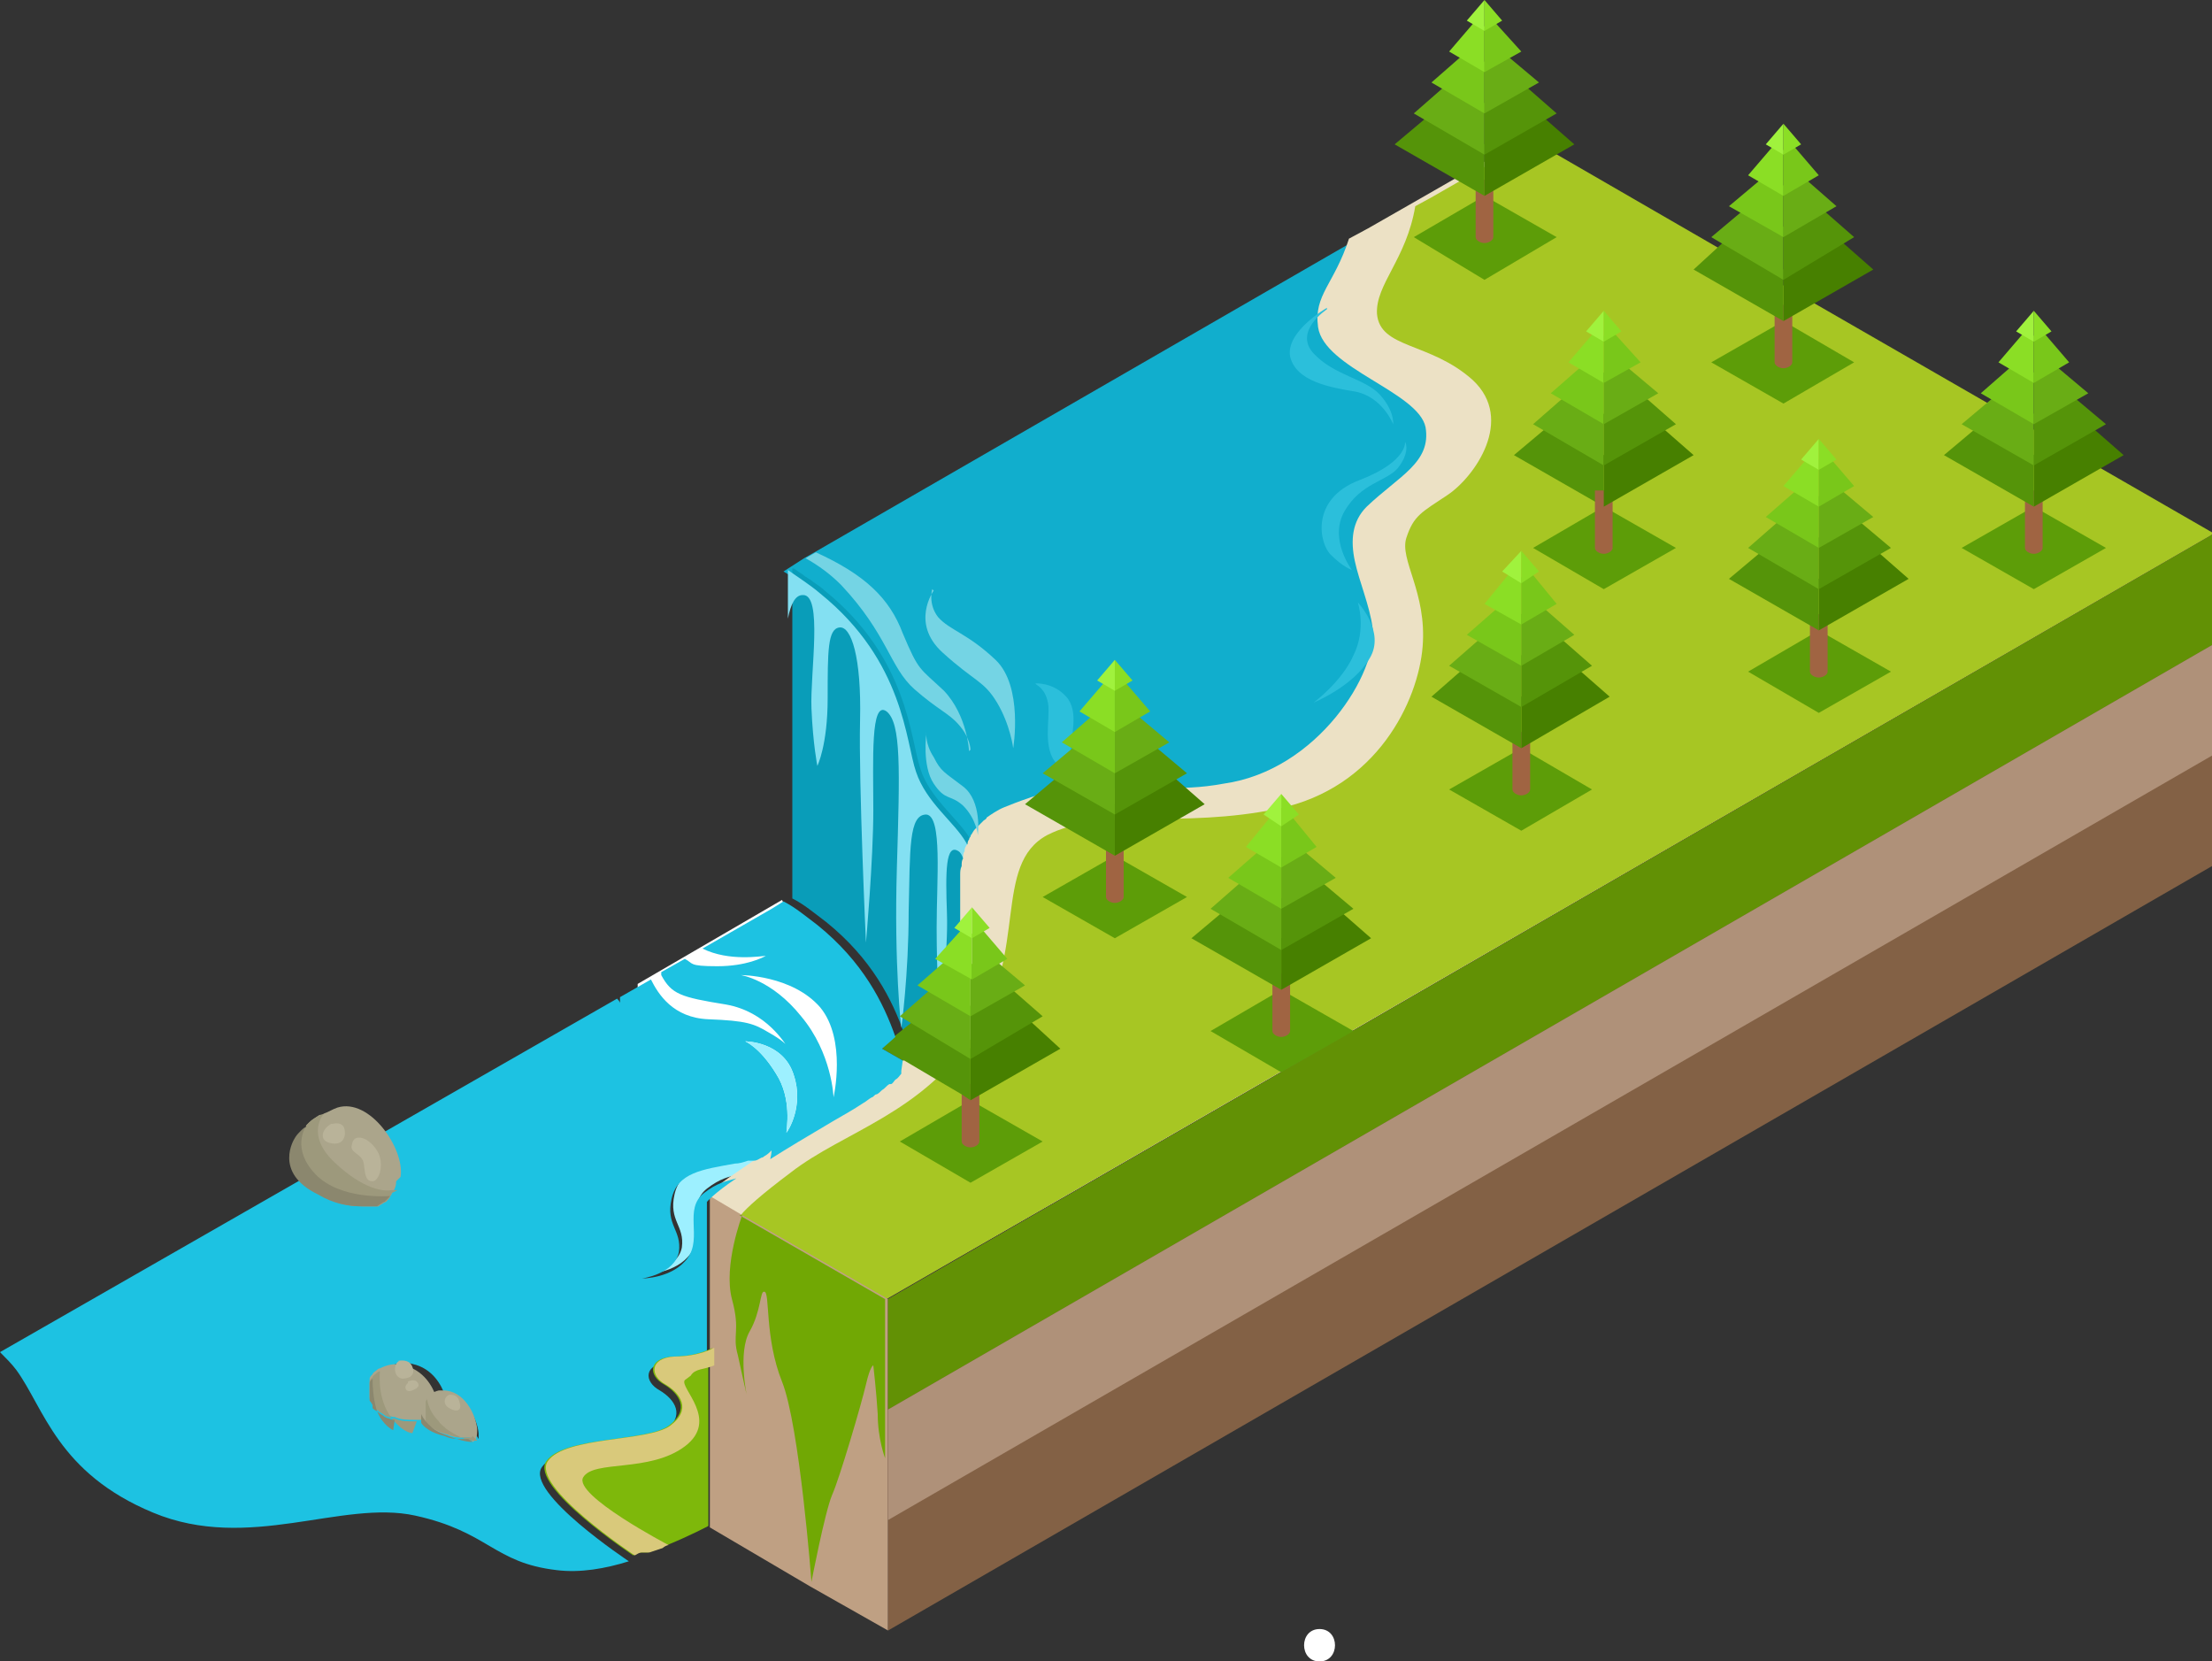 <svg xmlns="http://www.w3.org/2000/svg" viewBox="0 0 150.2 112.8">
  <rect x="0" y="0" width="150.2" height="112.8" fill="#333333" stroke="none"/>
  <g>
    <polygon points="62.3 79.5 43.3 74.8 43.3 66.8 53.1 61.1 62.3 79.5" style="fill:#fff; " />
    <path
      d="m52.4,78.1c-.1.3-.4.7-1,1.1-.5.3-.8.4-1.2.5-.7.2-1.3.3-2.2,1-1.4,1.1-.1,3-1.1,4.4-1,1.4-3.1,1.4-3.1,1.4,0,0,2.2-.3,2.5-1.8.2-1.5-.9-1.8-.5-3.6.4-1.8,2.1-2,4.3-2.4,2.2-.3,2.6-1.3,2.6-1.3,0,0,0,.3-.1.7Z"
      style="fill:#9df0ff; fill-rule:evenodd; " />
    <path
      d="m87.6,58.9c-4.8,1.5-21.4-1.3-21.8,3,0,0,0-3.4-.7-4.8s-2.7-2.7-3.4-4.8c-.7-2.1-.8-7.5-6.5-12.1-.7-.5-1.3-1-2-1.4h0c0,0,1.4-.9,1.4-.9h0l.7-.4,36.4-21h.1c0,0,1-.6,1-.6-1,3.2,9.6,2.1,9.9,4.3.4,2.7,16,13.7,16.4,16.1"
      style="fill:#11aecd; fill-rule:evenodd; " />
    <path
      d="m66,61.3v.6h0c0,.2,0,.4,0,.6,0,.1,0,.2,0,.3h0c0,0,0,.2,0,.2h0c0,.1,0,.1,0,.2,0,0,0,0,0,.1h0c0,.1,0,.1,0,.1h0s0,0,0,0c0,0,0,0,0,0,0,0,0,0,0,0h0c0,0,0,.1,0,.2,0,0,0,.1,0,.2,0,0,0,.1,0,.2h0c0,0,0,.1,0,.2,0,.2,0,.4-.1.5,0,.1,0,.3-.1.4,0,.2-.1.4-.2.6,0,.1,0,.3-.1.4,0,.1,0,.2-.1.4,0,.2-.2.4-.2.6,0,.1,0,.2-.1.3,0,0,0,0,0,0,0,.2-.2.3-.3.5h0c0,.1-.1.2-.2.3,0,0,0,0,0,.1,0,0-.1.2-.2.3,0,0,0,.1,0,.2,0,0-.1.2-.2.3,0,.1-.2.3-.3.4-.1.2-.2.3-.4.5h0c-.2.3-.4.5-.6.8-.2.2-.3.4-.5.6-.2.2-.3.3-.5.5,0,0,0,0,0,0,0,0,0,0,0-.1-.1-.5-.3-1.1-.5-1.6-.8-2.3-2.2-5.1-5.3-7.6-.8-.6-1.5-1.2-2.3-1.6v-22.4c.1,0,.1,0,.1,0,.2.1.4.3.6.4.2.2.5.3.7.5.3.2.6.4.8.6,5.7,4.6,5.8,10.1,6.5,12.1.3,1,1,1.9,1.7,2.7.7.8,1.3,1.4,1.7,2.1,0,.1.2.3.2.5,0,0,0,0,0,0,0,0,0,0,0,0,0,0,0,0,0,0,0,0,0,.2,0,.3,0,.3.1.6.2,1,0,0,0,.2,0,.2,0,0,0,0,0,0,0,0,0,.2,0,.3,0,0,0,.2,0,.2,0,.1,0,.2,0,.3,0,0,0,.1,0,.2,0,.3,0,.6,0,.8,0,0,0,0,0,0Z"
      style="fill:#099db9; fill-rule:evenodd; " />
    <path
      d="m66,61.9c0,.2,0,.3,0,.5,0,.6-.1,1.1-.2,1.7,0,0,.2-5.7-.7-6.3-.9-.6-.9,1.4-.8,4.2.1,2.8-.5,6.7-.5,6.7,0,0-.2-2.4-.2-5.7s.4-7.6-.7-7.7c-1.2,0-1.1,2.3-1.2,6.6,0,4.3-.5,7.9-.5,7.9,0,0-.5-4.2-.3-10.9.2-6.7.3-9.8-.7-10.6-1.1-.8-.9,3.3-.9,6.7s-.5,9-.5,9c0,0-.5-10.8-.4-15.1.1-4.3-.6-6.4-1.4-6.3-.8.1-.8,1.6-.8,4.8,0,3.2-.7,4.6-.7,4.6,0,0-.3-1.5-.4-3.9-.1-2.4.8-7.8-.6-7.7-.5,0-.8.6-1,1.6v-3.3s0,0,0,0c.7.5,1.5,1,2.2,1.6,5.7,4.6,5.8,10.1,6.5,12.1.7,2.1,2.6,3.4,3.4,4.8s.7,4.7.7,4.8Z"
      style="fill:#83e0f2; fill-rule:evenodd; " />
    <path
      d="m150.2,36.3l-13,7.5-14.6,8.4-30.8,17.8-19.1,11-12.6,7.2-9.9-5.7-2.2-1.3s.5-.6,2-1.6c.6-.4,1.3-.9,2.2-1.5,1.1-.7,2.6-1.6,4.3-2.6.7-.4,1.4-.8,2-1.2.2-.1.4-.3.6-.4.1,0,.2-.2.3-.2.1,0,.3-.2.4-.3.2-.1.3-.2.5-.4,0,0,0,0,.1,0,.1,0,.2-.2.3-.3.2-.1.3-.3.4-.4h0c0,0,0,0,0-.1.2-.2.3-.3.5-.5.2-.2.4-.4.5-.6.2-.3.4-.5.6-.8h0c.1-.2.2-.3.4-.5,0-.1.2-.3.3-.4,0,0,.1-.2.2-.3,0,0,0-.1,0-.2,0,0,.1-.2.2-.3,0,0,0-.1,0-.1,0-.1.1-.2.2-.3,0-.2.2-.4.3-.5,0,0,0,0,0,0h0c0-.1.1-.2.1-.3,0-.2.2-.4.2-.6,0-.1,0-.2.1-.4,0-.1.1-.3.1-.4,0-.2.1-.4.2-.6,0-.1,0-.3.1-.4,0-.2,0-.4.1-.5,0,0,0,0,0-.1,0-.1,0-.3,0-.4,0,0,0-.1,0-.2h0s0,0,0-.1c0,0,0,0,0,0,0,0,0,0,0-.1,0,0,0-.1,0-.2h0c0-.1,0-.2,0-.3h0s0,0,0,0c0,0,0-.2,0-.2,0-.2,0-.3,0-.5h0c0-.1,0-.2,0-.3,0,0,0,0,0-.1s0-.1,0-.2c0,0,0-.1,0-.2,0-.3,0-.5,0-.7,0-.1,0-.2,0-.4,0-.1,0-.2,0-.4,0-.2,0-.4,0-.7,0-.2,0-.4.1-.6,0,0,0,0,0,0,0-.2,0-.4.1-.5,0,0,0,0,0-.1,0-.1,0-.3.1-.4,0,0,0,0,0-.1,0-.1.1-.3.2-.4,0,0,0-.2.1-.3,0,0,0-.1.1-.2,0,0,0-.1.1-.2,0,0,.1-.2.2-.3,0,0,.1-.1.2-.2,0,0,.1-.1.2-.2,0,0,.1-.1.2-.2,0,0,.2-.1.2-.2.3-.2.7-.5,1.2-.7.5-.2,1-.4,1.6-.6.5-.2,1.1-.3,1.5-.4.3,0,.6-.1.9-.2.7,0,1.4-.1,2-.1.7,0,1.4,0,2.1,0,.4,0,.7,0,1.1,0,.5,0,1,0,1.6,0,1.2,0,2.5,0,4.1-.3,6.4-.9,10.5-7.6,10.1-10.6-.2-1.5-.9-3.1-1.2-4.5-.3-1.4-.2-2.7.8-3.7,2.2-2.1,4.4-3,4-5.4-.5-2.4-6.9-4-7.3-6.8-.3-2.2,1.1-2.9,2.1-6l1.3-.7,2.8-1.6,6.8-3.9,9.4,5.4.4.2.8.5,2.4,1.4h0s3.7,2.1,3.7,2.1l.6.4h0l1.2.7,9.4,5.4,3.4,1.9,15,8.7Z"
      style="fill:#ece1c5; fill-rule:evenodd; " />
    <path
      d="m150.2,36.3l-90,51.9-9.9-5.7c.4-.5,1.4-1.4,3.4-2.9,3.6-2.8,9-4,12.5-9.5,3.6-5.5,1.2-11.4,4.9-13.4,3.7-1.9,9-.4,15.7-1.8s9.5-7.3,9.8-11c.3-3.7-1.6-5.9-1.1-7.4.5-1.5,1-1.7,2.8-2.9,1.8-1.2,4.6-5.1,1.7-7.8-2.9-2.6-6.3-2.1-6.5-4.5-.1-2,2-3.7,2.6-7.3l1.1-.6,6.8-3.9,17.3,10,29,16.7Z"
      style="fill:#a7c623; fill-rule:evenodd; " />
    <polygon points="60.3 88.2 60.3 110.7 55 107.7 48.2 103.7 48.2 81.2 50.4 82.5 60.3 88.2"
      style="fill:#bfa083; fill-rule:evenodd; " />
    <polygon points="150.2 36.3 60.3 88.2 60.3 110.7 150.2 58.8 150.2 36.3 150.2 36.3"
      style="fill:#836145; fill-rule:evenodd; " />
    <path
      d="m65.9,50.9s0-.8-.8-1.7c-.7-.8-1.4-1-3-2.4-1.7-1.5-1.8-3.7-5-7.1-.7-.7-1.5-1.3-2.4-1.8h0s0,0,0,0l.7-.4h0c3.3,1.5,5,3.1,5.9,5.5,1.1,2.6,1.1,2.3,2.8,3.9,1.6,1.7,1.7,4.1,1.7,4.1Z"
      style="fill:#74d4e4; fill-rule:evenodd; " />
    <path
      d="m63.4,40.1s-1.6,2.2.6,4.2c2.2,2,2.8,1.9,3.7,3.4.9,1.5,1.1,3.1,1.1,3.1,0,0,.7-4.2-1.2-6-1.9-1.8-3.1-2-3.9-2.9-.7-.9-.4-1.9-.4-1.9h0Z"
      style="fill:#74d4e4; fill-rule:evenodd; " />
    <path
      d="m70.4,46.5s.8.4.8,1.7-.4,3.2,1,4c1.4.8,2.6.3,2.6.3,0,0-2-.3-2.1-1.4,0-1.1.6-2.8-.3-3.8-.9-1-2.1-.9-2.1-.9h0Z"
      style="fill:#2bbfdb; fill-rule:evenodd; " />
    <path d="m92.2,40.9s.6,1.8-.3,3.6c-.8,1.8-2.7,3.2-2.7,3.2,0,0,2.7-1.1,3.8-3,1.1-1.8-.8-3.8-.8-3.8h0Z"
      style="fill:#2bbfdb; fill-rule:evenodd; " />
    <path
      d="m91.8,38.7s-1.6-2.1-.5-4c1.1-1.9,2.8-2,3.6-2.9.8-1,.6-1.7.5-1.8,0-.1.3,1.3-3.1,2.6-3.4,1.3-2.7,4.4-1.9,5.1.8.8,1.4,1,1.4,1h0Z"
      style="fill:#2bbfdb; fill-rule:evenodd; " />
    <path
      d="m90.1,21s-2.3,1.5-.9,3c1.4,1.5,3.5,1.7,4.5,2.8,1,1.1.9,2,.9,2,0,0-.7-1.8-2.5-2.2-1.8-.3-4.1-.7-4.5-2.4-.3-1.7,2.5-3.3,2.5-3.3h0Z"
      style="fill:#2bbfdb; fill-rule:evenodd; " />
    <path
      d="m62.9,49.8s-.3,2.2.5,3.4c.8,1.2,1.1.7,2,1.5.9.9,1,2,1,2,0,0,.3-2.3-1-3.3-1.3-1-1.5-1-2-2-.6-.9-.5-1.7-.5-1.7h0Z"
      style="fill:#74d4e4; fill-rule:evenodd; " />
    <path
      d="m50.4,82.5s-1.3,3.4-.7,5.7c.6,2.2,0,2.4.4,3.8.3,1.4.6,2.7.6,2.7,0,0-.6-2.9.2-4.3.8-1.4.7-2.8,1-2.7.4,0,0,3.1,1.2,6.1,1.2,3,2,13.6,2,13.6,0,0,.9-4.7,1.4-5.9.5-1.1,2-6.2,2.3-7.5.3-1.3.5-1.3.5-1.3,0,0,.2,1.7.3,3.3,0,1.7.5,3,.5,3v-10.8l-9.9-5.7h0Z"
      style="fill:#71a804; fill-rule:evenodd; " />
    <polygon points="150.2 36.3 60.3 88.2 60.3 95.7 150.2 43.8 150.2 36.3 150.2 36.3"
      style="fill:#629105; fill-rule:evenodd; " />
    <polygon points="150.2 43.8 60.3 95.7 60.3 103.2 150.2 51.3 150.2 43.8 150.2 43.8"
      style="fill:#af9179; fill-rule:evenodd; " />
    <polygon points="116.2 24.6 121.1 27.4 125.9 24.6 121.1 21.8 116.2 24.6 116.2 24.6"
      style="fill:#5d9d08; fill-rule:evenodd; " />
    <path d="m121.7,24.6c0,.2-.3.4-.6.4s-.6-.2-.6-.4v-3.9h1.2v3.9h0Z" style="fill:#a06442; fill-rule:evenodd; " />
    <polygon points="124.7 16.1 127.2 18.3 121.1 21.8 121.1 18.3 124.7 16.1 124.7 16.1"
      style="fill:#478000; fill-rule:evenodd; " />
    <polygon points="115 18.3 117.4 16.1 121.1 18.3 121.1 21.8 115 18.3 115 18.3"
      style="fill:#559409; fill-rule:evenodd; " />
    <polygon points="118.7 14 116.2 16.1 121.1 19 121.1 15.4 118.7 14 118.7 14"
      style="fill:#69ad15; fill-rule:evenodd; " />
    <polygon points="123.5 14 125.9 16.1 121.1 19 121.1 15.4 123.5 14 123.5 14"
      style="fill:#559409; fill-rule:evenodd; " />
    <polygon points="119.9 11.9 117.4 14 121.1 16.1 121.1 12.6 119.9 11.9 119.9 11.9"
      style="fill:#79c71a; fill-rule:evenodd; " />
    <polygon points="124.7 14 122.3 11.9 121.1 12.6 121.1 16.1 124.7 14 124.7 14"
      style="fill:#69ad15; fill-rule:evenodd; " />
    <polygon points="120.5 9.8 118.7 11.9 121.1 13.3 121.1 10.2 120.5 9.8 120.5 9.8"
      style="fill:#8bde25; fill-rule:evenodd; " />
    <polygon points="121.7 9.8 123.5 11.9 121.1 13.3 121.1 10.2 121.7 9.8 121.7 9.8"
      style="fill:#79c71a; fill-rule:evenodd; " />
    <polygon points="121.1 8.4 119.9 9.8 121.1 10.5 121.1 8.4 121.1 8.4" style="fill:#a0f23d; fill-rule:evenodd; " />
    <polygon points="121.1 8.4 122.3 9.8 121.1 10.5 121.1 8.4 121.1 8.4" style="fill:#8bde25; fill-rule:evenodd; " />
    <polygon points="133.2 37.2 138.1 40 143 37.2 138.1 34.4 133.2 37.2 133.2 37.2"
      style="fill:#5d9d08; fill-rule:evenodd; " />
    <path d="m138.7,37.2c0,.2-.3.4-.6.4s-.6-.2-.6-.4v-3.9h1.2v3.9h0Z" style="fill:#a06442; fill-rule:evenodd; " />
    <polygon points="141.8 28.8 144.2 30.9 138.1 34.4 138.1 30.9 141.8 28.8 141.8 28.8"
      style="fill:#478000; fill-rule:evenodd; " />
    <polygon points="132 30.9 134.5 28.8 138.1 30.9 138.1 34.4 132 30.9 132 30.9"
      style="fill:#559409; fill-rule:evenodd; " />
    <polygon points="135.7 26.7 133.2 28.8 138.1 31.6 138.1 28.1 135.7 26.7 135.7 26.7"
      style="fill:#69ad15; fill-rule:evenodd; " />
    <polygon points="140.5 26.7 143 28.8 138.1 31.6 138.1 28.1 140.5 26.7 140.5 26.7"
      style="fill:#559409; fill-rule:evenodd; " />
    <polygon points="136.9 24.6 134.5 26.7 138.1 28.8 138.1 25.3 136.9 24.6 136.9 24.6"
      style="fill:#79c71a; fill-rule:evenodd; " />
    <polygon points="141.8 26.7 139.3 24.6 138.1 25.3 138.1 28.8 141.8 26.7 141.8 26.7"
      style="fill:#69ad15; fill-rule:evenodd; " />
    <polygon points="137.5 22.5 135.7 24.6 138.1 26 138.1 22.8 137.5 22.5 137.5 22.5"
      style="fill:#8bde25; fill-rule:evenodd; " />
    <polygon points="138.7 22.5 140.5 24.6 138.1 26 138.1 22.8 138.7 22.5 138.7 22.5"
      style="fill:#79c71a; fill-rule:evenodd; " />
    <polygon points="138.1 21.1 136.9 22.5 138.1 23.2 138.1 21.1 138.1 21.1"
      style="fill:#a0f23d; fill-rule:evenodd; " />
    <polygon points="138.1 21.1 139.3 22.5 138.1 23.2 138.1 21.1 138.1 21.1"
      style="fill:#8bde25; fill-rule:evenodd; " />
    <polygon points="118.7 45.6 123.5 48.4 128.4 45.6 123.5 42.8 118.7 45.6 118.7 45.6"
      style="fill:#5d9d08; fill-rule:evenodd; " />
    <path d="m124.1,45.6c0,.2-.3.4-.6.4s-.6-.2-.6-.4v-3.9h1.2v3.9h0Z" style="fill:#a06442; fill-rule:evenodd; " />
    <polygon points="127.2 37.2 129.6 39.3 123.5 42.8 123.5 39.3 127.2 37.2 127.2 37.2"
      style="fill:#478000; fill-rule:evenodd; " />
    <polygon points="117.4 39.3 119.9 37.2 123.5 39.3 123.5 42.8 117.4 39.3 117.4 39.3"
      style="fill:#559409; fill-rule:evenodd; " />
    <polygon points="121.1 35.1 118.7 37.2 123.5 40 123.5 36.5 121.1 35.1 121.1 35.1"
      style="fill:#69ad15; fill-rule:evenodd; " />
    <polygon points="125.9 35.1 128.4 37.2 123.5 40 123.5 36.5 125.9 35.1 125.9 35.1"
      style="fill:#559409; fill-rule:evenodd; " />
    <polygon points="122.3 33 119.9 35.1 123.5 37.2 123.5 33.7 122.3 33 122.3 33"
      style="fill:#79c71a; fill-rule:evenodd; " />
    <polygon points="127.2 35.1 124.7 33 123.5 33.7 123.5 37.2 127.2 35.1 127.2 35.1"
      style="fill:#69ad15; fill-rule:evenodd; " />
    <polygon points="122.9 30.9 121.1 33 123.5 34.4 123.5 31.2 122.9 30.9 122.9 30.9"
      style="fill:#8bde25; fill-rule:evenodd; " />
    <polygon points="124.1 30.9 125.9 33 123.5 34.4 123.5 31.2 124.1 30.9 124.1 30.9"
      style="fill:#79c71a; fill-rule:evenodd; " />
    <polygon points="123.5 29.8 122.3 31.2 123.5 31.9 123.5 29.8 123.5 29.8"
      style="fill:#a0f23d; fill-rule:evenodd; " />
    <polygon points="123.5 29.8 124.7 31.2 123.5 31.9 123.5 29.8 123.5 29.8"
      style="fill:#8bde25; fill-rule:evenodd; " />
    <polygon points="102.8 30.9 105.3 28.8 108.9 30.9 108.9 34.4 102.8 30.9 102.8 30.9"
      style="fill:#559409; fill-rule:evenodd; " />
    <polygon points="106.5 26.7 104.1 28.8 108.9 31.6 108.9 28.1 106.5 26.7 106.5 26.7"
      style="fill:#69ad15; fill-rule:evenodd; " />
    <polygon points="107.7 24.6 105.3 26.7 108.9 28.8 108.9 25.3 107.7 24.6 107.7 24.6"
      style="fill:#79c71a; fill-rule:evenodd; " />
    <polygon points="108.3 22.5 106.5 24.6 108.9 26 108.9 22.8 108.3 22.5 108.3 22.5"
      style="fill:#8bde25; fill-rule:evenodd; " />
    <polygon points="104.1 37.2 108.9 40 113.8 37.2 108.9 34.4 104.1 37.2 104.1 37.2"
      style="fill:#5d9d08; fill-rule:evenodd; " />
    <path d="m109.5,37.2c0,.2-.3.4-.6.4s-.6-.2-.6-.4v-3.9h1.2v3.9h0Z" style="fill:#a06442; fill-rule:evenodd; " />
    <polygon points="112.6 28.8 115 30.9 108.9 34.4 108.9 30.9 112.6 28.8 112.6 28.8"
      style="fill:#478000; fill-rule:evenodd; " />
    <polygon points="111.4 26.7 113.8 28.8 108.9 31.6 108.9 28.1 111.4 26.7 111.4 26.7"
      style="fill:#559409; fill-rule:evenodd; " />
    <polygon points="112.6 26.7 110.1 24.6 108.9 25.3 108.9 28.8 112.6 26.7 112.6 26.7"
      style="fill:#69ad15; fill-rule:evenodd; " />
    <polygon points="109.5 22.5 111.4 24.6 108.9 26 108.9 22.8 109.5 22.5 109.5 22.5"
      style="fill:#79c71a; fill-rule:evenodd; " />
    <polygon points="108.9 21.1 107.7 22.5 108.9 23.2 108.9 21.1 108.9 21.1"
      style="fill:#a0f23d; fill-rule:evenodd; " />
    <polygon points="108.9 21.1 110.1 22.5 108.9 23.2 108.9 21.1 108.9 21.1"
      style="fill:#8bde25; fill-rule:evenodd; " />
    <polygon points="98.4 53.6 103.3 56.4 108.1 53.6 103.3 50.8 98.4 53.6 98.4 53.6"
      style="fill:#5d9d08; fill-rule:evenodd; " />
    <path d="m103.9,53.6c0,.2-.3.4-.6.4s-.6-.2-.6-.4v-3.9h1.2v3.9h0Z" style="fill:#a06442; fill-rule:evenodd; " />
    <polygon points="106.9 45.2 109.3 47.3 103.3 50.8 103.3 47.3 106.9 45.2 106.9 45.2"
      style="fill:#478000; fill-rule:evenodd; " />
    <polygon points="97.2 47.3 99.6 45.2 103.3 47.3 103.3 50.8 97.2 47.3 97.2 47.3"
      style="fill:#559409; fill-rule:evenodd; " />
    <polygon points="100.8 43.1 98.4 45.2 103.3 48 103.3 44.5 100.8 43.1 100.8 43.1"
      style="fill:#69ad15; fill-rule:evenodd; " />
    <polygon points="105.7 43.1 108.1 45.2 103.3 48 103.3 44.5 105.7 43.1 105.7 43.1"
      style="fill:#559409; fill-rule:evenodd; " />
    <polygon points="102 41 99.6 43.1 103.3 45.2 103.3 41.7 102 41 102 41" style="fill:#79c71a; fill-rule:evenodd; " />
    <polygon points="106.9 43.1 104.5 41 103.3 41.7 103.3 45.2 106.9 43.1 106.9 43.1"
      style="fill:#69ad15; fill-rule:evenodd; " />
    <polygon points="102.6 38.8 100.8 41 103.3 42.4 103.3 39.2 102.6 38.8 102.6 38.8"
      style="fill:#8bde25; fill-rule:evenodd; " />
    <polygon points="103.9 38.8 105.7 41 103.3 42.4 103.3 39.2 103.9 38.8 103.9 38.8"
      style="fill:#79c71a; fill-rule:evenodd; " />
    <polygon points="103.3 37.4 102 38.8 103.3 39.6 103.3 37.4 103.3 37.4" style="fill:#a0f23d; fill-rule:evenodd; " />
    <polygon points="103.3 37.4 104.5 38.8 103.3 39.6 103.3 37.4 103.3 37.4"
      style="fill:#8bde25; fill-rule:evenodd; " />
    <polygon points="82.2 70 87 72.8 91.9 70 87 67.2 82.2 70 82.2 70" style="fill:#5d9d08; fill-rule:evenodd; " />
    <path d="m87.6,70c0,.2-.3.4-.6.4s-.6-.2-.6-.4v-3.9h1.2v3.9h0Z" style="fill:#a06442; fill-rule:evenodd; " />
    <polygon points="90.7 61.6 93.1 63.7 87 67.2 87 63.7 90.7 61.6 90.7 61.6"
      style="fill:#478000; fill-rule:evenodd; " />
    <polygon points="80.9 63.7 83.4 61.6 87 63.7 87 67.2 80.9 63.7 80.9 63.7"
      style="fill:#559409; fill-rule:evenodd; " />
    <polygon points="84.6 59.6 82.2 61.7 87 64.5 87 61 84.6 59.6 84.6 59.6" style="fill:#69ad15; fill-rule:evenodd; " />
    <polygon points="89.4 59.6 91.9 61.7 87 64.5 87 61 89.4 59.6 89.4 59.6" style="fill:#559409; fill-rule:evenodd; " />
    <polygon points="85.8 57.5 83.4 59.6 87 61.7 87 58.2 85.8 57.5 85.8 57.5"
      style="fill:#79c71a; fill-rule:evenodd; " />
    <polygon points="90.7 59.6 88.2 57.5 87 58.2 87 61.7 90.7 59.6 90.7 59.6"
      style="fill:#69ad15; fill-rule:evenodd; " />
    <polygon points="86.4 55.3 84.6 57.5 87 58.9 87 55.7 86.4 55.3 86.4 55.3"
      style="fill:#8bde25; fill-rule:evenodd; " />
    <polygon points="87.6 55.3 89.4 57.5 87 58.9 87 55.7 87.6 55.3 87.6 55.3"
      style="fill:#79c71a; fill-rule:evenodd; " />
    <polygon points="87 53.9 85.8 55.3 87 56.1 87 53.9 87 53.9" style="fill:#a0f23d; fill-rule:evenodd; " />
    <polygon points="87 53.9 88.2 55.3 87 56.1 87 53.9 87 53.9" style="fill:#8bde25; fill-rule:evenodd; " />
    <polygon points="70.8 60.9 75.7 63.7 80.6 60.9 75.7 58.1 70.8 60.9 70.8 60.9"
      style="fill:#5d9d08; fill-rule:evenodd; " />
    <path d="m76.3,60.9c0,.2-.3.4-.6.4s-.6-.2-.6-.4v-3.9h1.2v3.9h0Z" style="fill:#a06442; fill-rule:evenodd; " />
    <polygon points="79.4 52.5 81.8 54.6 75.7 58.1 75.7 54.6 79.4 52.5 79.4 52.5"
      style="fill:#478000; fill-rule:evenodd; " />
    <polygon points="69.6 54.6 72.1 52.5 75.7 54.6 75.7 58.1 69.6 54.6 69.6 54.6"
      style="fill:#559409; fill-rule:evenodd; " />
    <polygon points="73.3 50.4 70.8 52.5 75.7 55.3 75.7 51.8 73.3 50.4 73.3 50.4"
      style="fill:#69ad15; fill-rule:evenodd; " />
    <polygon points="78.1 50.4 80.6 52.5 75.7 55.3 75.7 51.8 78.1 50.4 78.1 50.4"
      style="fill:#559409; fill-rule:evenodd; " />
    <polygon points="74.5 48.3 72.1 50.4 75.7 52.5 75.7 49 74.5 48.3 74.5 48.3"
      style="fill:#79c71a; fill-rule:evenodd; " />
    <polygon points="79.4 50.4 76.9 48.3 75.7 49 75.7 52.5 79.4 50.4 79.4 50.4"
      style="fill:#69ad15; fill-rule:evenodd; " />
    <polygon points="75.1 46.2 73.3 48.3 75.7 49.7 75.7 46.5 75.1 46.2 75.1 46.2"
      style="fill:#8bde25; fill-rule:evenodd; " />
    <polygon points="76.3 46.2 78.1 48.3 75.7 49.7 75.7 46.5 76.3 46.2 76.3 46.2"
      style="fill:#79c71a; fill-rule:evenodd; " />
    <polygon points="75.7 44.8 74.5 46.2 75.7 46.9 75.7 44.8 75.7 44.8" style="fill:#a0f23d; fill-rule:evenodd; " />
    <polygon points="75.7 44.8 76.9 46.2 75.7 46.9 75.7 44.8 75.7 44.8" style="fill:#8bde25; fill-rule:evenodd; " />
    <polygon points="61.1 77.5 65.9 80.3 70.8 77.5 65.9 74.7 61.1 77.5 61.1 77.5"
      style="fill:#5d9d08; fill-rule:evenodd; " />
    <path d="m66.5,77.5c0,.2-.3.4-.6.4s-.6-.2-.6-.4v-3.9h1.2v3.9h0Z" style="fill:#a06442; fill-rule:evenodd; " />
    <polygon points="69.6 69 72 71.2 65.9 74.7 65.9 71.2 69.6 69 69.6 69" style="fill:#478000; fill-rule:evenodd; " />
    <polygon
      points="65.9 73.6 65.9 74.7 65.3 74.3 63.6 73.3 61.4 72 61.3 72 59.9 71.2 60.8 70.3 61.8 69.5 62.3 69 63.4 69.7 65.7 71 65.9 71.2 65.9 71.9 65.9 73.6"
      style="fill:#559409; fill-rule:evenodd; " />
    <polygon points="63.5 66.9 61.1 69 65.9 71.9 65.9 68.3 63.5 66.9 63.5 66.9"
      style="fill:#69ad15; fill-rule:evenodd; " />
    <polygon points="68.4 66.9 70.8 69 65.9 71.9 65.9 68.3 68.4 66.9 68.4 66.9"
      style="fill:#559409; fill-rule:evenodd; " />
    <polygon points="64.7 64.8 62.3 66.9 65.9 69 65.9 65.5 64.7 64.8 64.7 64.8"
      style="fill:#79c71a; fill-rule:evenodd; " />
    <polygon points="69.6 66.9 67.1 64.8 65.9 65.5 65.9 69 69.6 66.9 69.6 66.9"
      style="fill:#69ad15; fill-rule:evenodd; " />
    <polygon points="65.4 63 63.5 65.1 66 66.5 66 63.4 65.4 63 65.4 63" style="fill:#8bde25; fill-rule:evenodd; " />
    <polygon points="66.6 63 68.4 65.1 66 66.5 66 63.4 66.6 63 66.6 63" style="fill:#79c71a; fill-rule:evenodd; " />
    <polygon points="66 61.6 64.8 63 66 63.7 66 61.6 66 61.6" style="fill:#a0f23d; fill-rule:evenodd; " />
    <polygon points="66 61.6 67.2 63 66 63.7 66 61.6 66 61.6" style="fill:#8bde25; fill-rule:evenodd; " />
    <path d="m28.7,84.3s0,0,0,0c0,0,0,0,0,0,0,0,0,0,0,0,0,0,0,0,0,0,0,0,.1,0,.2,0h0" style="fill:none; " />
    <path
      d="m61.3,72l-1.4-.8.9-.8c-.8-2.3-2.2-5.1-5.3-7.6-.8-.6-1.5-1.2-2.3-1.6l-.8.5-4.7,2.7c1.8.9,4,.5,4.3.5-.2.1-1.3.7-3.3.7s-1.6-.2-2.2-.5l-1.6.9c0,0,0,.1,0,.2.7,1.3,1.3,1.5,4.4,2,2.8.5,4,2.7,4.2,2.9,0-.1-.4-.5-1.3-1-1-.6-1.5-.8-4.1-.9-2.4-.1-3.4-1.7-3.9-2.7l-2.1,1.2c0,.3,0,.4,0,.4,0,0,0-.1-.2-.3L0,91.8c.4.4.8.8,1.1,1.2,1.9,2.6,2.8,7,9.3,9.7,6.5,2.7,12.8-.9,17.8.2s5.3,3.2,9.6,3.7c1.6.2,3.3-.1,4.9-.6,0,0-7.1-4.7-5.9-6.4,1.2-1.7,6.8-1.3,8.3-2.4,1.5-1.1.7-2.2-.3-2.8-1.1-.6-1.1-1.8.6-1.9.4,0,.7,0,1,0,.1,0,.2,0,.4,0,.2,0,.3,0,.4,0,.3,0,.5-.1.6-.2,0,0,.1,0,.2,0,0,0,0,0,0,0v-10.7s.5-.6,2-1.6c-.7.2-1.3.3-2.2,1-1.4,1.1-.1,3-1.1,4.4-1,1.4-3.1,1.4-3.1,1.4,0,0,2.2-.3,2.5-1.8.2-1.5-.9-1.8-.5-3.6.4-1.8,2.1-2,4.3-2.4.3,0,.6-.1.9-.2,0,0,.1,0,.2,0,0,0,.2,0,.2,0,.2,0,.3-.1.5-.2,0,0,.1,0,.2-.1.2-.1.4-.3.5-.4,0,0,0,0,0,0,0,0,0-.1,0-.1h0c0,0,0,.3-.1.7,1.1-.7,2.6-1.6,4.3-2.6.7-.4,1.4-.8,2-1.2.2-.1.4-.3.6-.4.1,0,.2-.2.3-.2.1,0,.3-.2.4-.3.2-.1.3-.3.5-.4,0,0,0,0,.1,0,.1,0,.2-.2.3-.3.2-.1.3-.3.4-.4h0c0,0,0-.1,0-.2Zm-29.1,25.2s0,0,0,0c0,0,0,0,0,0,0,0,0,0,0,0t0,0s0,0,0,0c0,0,0,0,0,0,0,0,0,0,0,0h0s0,0,0,0c0,0,0,0,0,0t0,0s0,0,0,0c0,0,0,0,0,0t0,0s0,0,0,0c0,0,0,0,0,0,0,0,0,0-.1,0h0s0,0,0,0c0,0,0,0,0,0,0,0,0,0,0,0,0,0,0,0-.1,0,0,0,0,0,0,0s0,0,0,0h0c0,0-.1,0-.2,0-.3,0-.7,0-1.1-.2-1.3-.3-1.6-.9-1.6-.9,0,0,0-.1,0-.2h0s0,0-.1,0h0s0,0-.1,0c-.5,0-1,0-1.4-.2-.1,0-.2,0-.4-.1,0,0,0,0,0,0-.1,0-.3-.1-.4-.2,0,0,0,0,0,0-.2-.1-.4-.3-.6-.4,0,0,0,0-.1-.1,0,0,0,0,0,0,0,0,0,0,0,0,0,0,0,0,0,0,0,0,0,0,0,0,0,0-.1-.2-.2-.3,0,0,0-.2,0-.2,0,0,0,0,0-.1,0,0,0,0,0-.1,0,0,0-.2,0-.2,0,0,0-.1,0-.2,0,0,0,0,0,0h0s0,0,0,0c0,0,0,0,0-.1,0,0,0,0,0,0,0,0,0-.1,0-.2,0,0,0,0,0,0,0,0,0,0,0-.1,0,0,0,0,0,0,0,0,0-.1.1-.2,0,0,0,0,0,0,0,0,0,0,0,0,0,0,0,0,0,0,0,0,0,0,0,0,0,0,0,0,0,0h0s0,0,0,0c0-.1.2-.2.3-.3,0,0,0,0,0,0,0,0,0,0,0,0,0,0,.1-.1.2-.1,0,0,0,0,0,0,.4-.2,1-.4,1.6-.2,1.4.3,2,1.5,2.2,2.1,1.4,0,2.2,1.6,2.3,2.6,0,.1,0,.2,0,.3,0,0,0,0,0,.1Zm21.2-20.3c0-.2.4-2.3-.7-4-1.1-1.8-2.1-2.2-2.1-2.2,0,0,2.6,0,3.3,2.3.7,2.1-.4,3.8-.5,3.9Zm3.2-2.4s-.1-3-2.2-5.5c-2-2.5-4.1-2.8-4.1-2.8,0,0,3.5,0,5.4,2.2,1.8,2.2.9,6.1.9,6.1Z"
      style="fill:#1dc2e2; " />
    <path d="m53.4,76.9c0-.2.4-2.3-.7-4-1.1-1.8-2.1-2.2-2.1-2.2,0,0,2.6,0,3.3,2.3.7,2.1-.4,3.8-.5,3.9Z"
      style="fill:#9df0ff; fill-rule:evenodd; " />
    <path
      d="m48.1,91.8v11.8s-1.1.6-2.8,1.3c0,0,0,0,0,0-.1,0-.3.1-.4.2-.3.1-.6.2-.9.3,0,0,0,0-.1,0,0,0-.2,0-.3,0,0,0,0,0,0,0,0,0,0,0-.1,0-.2,0-.3.1-.5.2h0s-7.1-4.7-5.9-6.4c1.2-1.7,6.8-1.3,8.3-2.4,1.5-1.1.7-2.2-.3-2.8-1.1-.6-1.1-1.8.6-1.9,1.7,0,2.7-.6,2.7-.6Z"
      style="fill:#7eb80b; fill-rule:evenodd; " />
    <path
      d="m46.5,93.7c-.4.5,2.4,2.7,0,4.5-2.4,1.8-6.2.9-6.9,2.1-.7,1.2,5.8,4.6,5.8,4.6,0,0,0,0,0,0-.1,0-.3.1-.4.2-.3.1-.6.2-.9.3,0,0,0,0-.1,0,0,0-.2,0-.3,0,0,0,0,0,0,0,0,0,0,0-.1,0-.2,0-.3.1-.5.2h0s-7.1-4.7-5.9-6.4c1.2-1.7,6.8-1.3,8.3-2.4,1.5-1.1.7-2.2-.3-2.8-1.1-.6-1.1-1.8.6-1.9,1.7,0,2.7-.6,2.7-.6v1.2c-.7.3-1.3.2-1.6.7Z"
      style="fill:#d9c97b; fill-rule:evenodd; " />
    <path
      d="m26.9,80.2c0,.3-.1.6-.3.8,0,0,0,0,0,0,0,0,0,.1-.1.2,0,.1-.2.3-.3.4h0c0,0-.1,0-.2.1,0,0,0,0,0,0,0,0-.2.1-.3.2,0,0,0,0,0,0,0,0-.1,0-.2,0,0,0,0,0,0,0,0,0,0,0,0,0,0,0,0,0,0,0,0,0,0,0,0,0,0,0-.2,0-.3,0,0,0,0,0,0,0,0,0,0,0,0,0h-.1s0,0,0,0c0,0,0,0-.1,0s0,0,0,0c0,0,0,0-.1,0-.1,0-.2,0-.3,0-.9,0-1.9-.2-2.9-.8-3.1-1.5-1.6-3.8-1.6-3.8h0c0,0,.1-.2.3-.4,0-.1.2-.2.4-.4,0,0,0,0,0,0h0c0,0,0,0,0-.1,0,0,0,0,0,0h0s0,0,0,0h0s0,0,0,0c0,0,.1-.1.2-.2.2-.2.4-.3.7-.5,0,0,.2,0,.3-.1.3-.1.6-.3.9-.4,2.2-.7,4.6,2.8,4.3,4.7Z"
      style="fill:#aba58b; fill-rule:evenodd; " />
    <path
      d="m26.6,81s0,0,0,0c0,0,0,.1-.1.2,0,.1-.2.3-.3.4h0c0,0-.1,0-.2.1,0,0,0,0,0,0,0,0-.2.1-.3.2,0,0,0,0,0,0,0,0-.1,0-.2,0,0,0,0,0,0,0,0,0,0,0,0,0,0,0,0,0,0,0,0,0,0,0,0,0,0,0-.2,0-.3,0,0,0,0,0,0,0,0,0,0,0,0,0h-.1s0,0,0,0c0,0,0,0-.1,0s0,0,0,0c0,0,0,0-.1,0-.1,0-.2,0-.3,0-.9,0-1.9-.2-2.9-.8-3.1-1.5-1.6-3.8-1.6-3.8,0,0,0,0,0,0h0c0,0,.1-.2.3-.4,0-.1.2-.2.4-.4,0,0,0,0,0,0h0c0,0,0,0,0-.1,0,0,0,0,0,0h0s0,0,0,0c0,0,0,0,0,0,0,0,.1-.1.2-.2.2-.2.4-.3.7-.5,0,0,.2,0,.3-.1,0,0-1.3,1.4.7,3.3s3.4,2,3.9,1.9c.1,0,.3,0,.4,0Z"
      style="fill:#9d997c; fill-rule:evenodd; " />
    <path
      d="m26.1,81.6c0,0-.1,0-.2.1,0,0,0,0,0,0,0,0-.2.1-.3.2,0,0,0,0,0,0,0,0-.1,0-.2,0,0,0,0,0,0,0,0,0,0,0,0,0,0,0,0,0,0,0,0,0,0,0,0,0,0,0-.2,0-.3,0,0,0,0,0,0,0,0,0,0,0,0,0h-.1s0,0,0,0c0,0,0,0-.1,0s0,0,0,0c0,0,0,0-.1,0-.1,0-.2,0-.3,0-.9,0-1.9-.2-2.9-.8-3.1-1.5-1.6-3.8-1.6-3.8,0,0,0,0,0,0h0c0,0,.1-.2.3-.4,0,0,.1-.1.2-.2,0,0,.2-.2.3-.2h0c0,0,0,0,0-.1,0,0,0,0,0,0,0,0,0,0,0,0h0c-.1.2-1,1.6.6,3.3,1.7,1.8,5,1.5,5.1,1.5Z"
      style="fill:#8b876e; fill-rule:evenodd; " />
    <path d="m22.5,76.3c-.6.3-.9,1.1-.1,1.3.8.2,1.1-.3,1-.9-.1-.6-.8-.4-.8-.4h0Z"
      style="fill:#b9b399; fill-rule:evenodd; " />
    <path d="m24.7,77.3s-.7-.3-.8.4c-.2.6.7.6.8,1.3.1.7.1,1.2.6,1.2.4,0,.8-1,.4-1.9-.4-.8-1-1-1-1h0Z"
      style="fill:#b9b399; fill-rule:evenodd; " />
    <path
      d="m29.4,96.2c-.2.1-.4.2-.6.2-.1,0-.2,0-.4,0h0s0,0-.1,0h0s0,0-.1,0c-.5,0-1,0-1.4-.2-.1,0-.2,0-.4-.1,0,0,0,0,0,0-.1,0-.3-.1-.4-.2,0,0,0,0,0,0-.2-.1-.4-.3-.6-.4,0,0,0,0-.1-.1h0c0,0,0-.1,0-.1,0,0,0,0,0-.1,0,0-.1-.2-.2-.3,0,0,0-.2,0-.2,0,0,0,0,0-.1,0,0,0,0,0-.1,0,0,0-.2,0-.2,0,0,0-.1,0-.2,0,0,0,0,0,0h0s0,0,0,0c0,0,0-.1,0-.2,0,0,0,0,0,0,0,0,0-.1,0-.2,0,0,0,0,0,0h0s0,0,0-.1c0,0,0,0,0,0,0,0,0-.1.1-.2,0,0,0,0,0,0,0,0,0,0,0,0,0,0,0,0,.1-.1h0s0,0,0,0c0-.1.2-.2.3-.3,0,0,0,0,0,0,0,0,0,0,0,0,0,0,.1-.1.2-.1,0,0,0,0,0,0,.4-.2,1-.4,1.6-.2,1.4.3,2,1.5,2.2,2.1,0,.3.1.5.1.5.1.5.1,1.2-.6,1.6Z"
      style="fill:#aba58b; fill-rule:evenodd; " />
    <path
      d="m28.3,96.5s0,0-.1,0c-.5,0-1,0-1.4-.2-.1,0-.2,0-.4-.1,0,0,0,0,0,0-.1,0-.3-.1-.4-.2,0,0,0,0,0,0-.2-.1-.4-.3-.6-.4,0,0,0,0-.1-.1h0c0,0,0-.1,0-.1,0,0,0,0,0-.1,0,0-.1-.2-.2-.3,0,0,0-.2,0-.2,0,0,0,0,0-.1,0,0,0,0,0-.1,0,0,0-.2,0-.2,0,0,0-.1,0-.2,0,0,0,0,0,0h0s0,0,0,0h0s0,0,0,0c0,0,0,0,0-.1h0c0,0,0-.1,0-.2,0,0,0,0,0,0,0,0,0,0,0-.1,0,0,0,0,0,0,0,0,0-.1.1-.2,0,0,0,0,0,0,0,0,0,0,.1-.1h0s0,0,0,0c0-.1.2-.2.3-.3,0,0,0,0,0,0,0,0,0,0,0,0,0,0,.1-.1.2-.1,0,0,0,0,0,0,0,0-.2,1.6.6,2.9.8,1.2,1.5,1.3,1.6,1.3Z"
      style="fill:#9d997c; fill-rule:evenodd; " />
    <path
      d="m26.8,96.4c-.1,0-.2,0-.4-.1,0,0,0,0,0,0-.1,0-.3-.1-.4-.2,0,0,0,0,0,0-.2-.1-.4-.3-.6-.4,0,0,0,0-.1-.1h0c0,0,0-.1,0-.1,0,0,0,0,0-.1,0,0-.1-.2-.2-.3,0,0,0-.2,0-.2,0,0,0,0,0-.1,0,0,0,0,0-.1,0,0,0-.2,0-.2,0,0,0-.1,0-.2,0,0,0,0,0,0t0,0h0s0,0,0,0c0,0,0,0,0-.1h0c0,0,0-.1,0-.2,0,0,0,0,0,0,0,0,0,0,0-.1,0,0,0,0,0,0,0,0,0-.1.1-.2h0s0,0,0,0c0,0,0,0,0,0,0,0,0,0,.1-.1h0c0,.2,0,1.3.3,2.2.4,1,1.1,1.3,1.1,1.3Z"
      style="fill:#8b876e; fill-rule:evenodd; " />
    <path d="m27.1,92.4c-.4.2-.4,1.1.2,1.2.6,0,.9-.3.7-.8-.2-.6-1-.4-1-.4h0Z"
      style="fill:#b9b399; fill-rule:evenodd; " />
    <path d="m27.7,93.9c-.3.2-.2.7.3.5.5-.2.5-.4.3-.6-.2-.2-.6,0-.6,0h0Z" style="fill:#b9b399; fill-rule:evenodd; " />
    <path
      d="m31.9,97.6s0,0-.1,0c0,0,0,0,0,0,0,0,0,0,0,0,0,0,0,0-.1,0,0,0,0,0,0,0s0,0,0,0c0,0-.1,0-.2,0-.3,0-.7,0-1.1-.2-1.3-.3-1.6-.9-1.6-.9,0,0,0-.1,0-.2,0,0,0,0,0,0,0,0,0,0,0,0h0s0,0,0,0c0,0,0,0,0,0t0,0s0,0,0,0,0,0,0,0h0s0,0,0,0c0,0,0,0,0,0,0,0,0-.1,0-.2,0,0,0,0,0,0,0,0,0-.1,0-.2h0c0,0,0-.1,0-.2,0,0,0,0,0-.1,0,0,0-.1,0-.2,0,0,0,0,0-.1,0,0,0,0,0-.1,0,0,0,0,0,0,0,0,0-.1.1-.2,0,0,0,0,0,0,0,0,0,0,0-.1h0c.2-.2.5-.4.9-.5,0,0,.2,0,.3,0,1.4,0,2.2,1.6,2.3,2.6,0,.4,0,.7-.3.9Z"
      style="fill:#aba58b; fill-rule:evenodd; " />
    <path
      d="m32.1,97.5c0,0,0,0-.1.1,0,0,0,0-.1,0h0s0,0,0,0c0,0,0,0,0,0,0,0,0,0-.1,0,0,0,0,0,0,0s0,0,0,0c0,0-.1,0-.2,0-.3,0-.7,0-1.1-.2-1.3-.3-1.6-.9-1.6-.9,0,0,0-.1,0-.2,0,0,0,0,0,0,0,0,0,0,0,0h0s0,0,0,0c0,0,0,0,0,0t0,0s0,0,0,0h0s0,0,0,0h0s0,0,0,0c0,0,0,0,0,0,0,0,0-.1,0-.2,0,0,0,0,0,0,0,0,0-.1,0-.2h0c0,0,0-.1,0-.2,0,0,0,0,0-.1,0,0,0-.1,0-.2,0,0,0,0,0-.1,0,0,0,0,0-.1,0,0,0,0,0,0,0,0,0-.1.1-.2,0,0,0,0,0,0,0,0,0,0,0-.1,0,0,0,.8.8,1.6.1.2.3.3.5.5,1.4,1,2.1.8,2.1.8Z"
      style="fill:#9d997c; fill-rule:evenodd; " />
    <path
      d="m31.8,97.7s0,0,0,0c0,0-.1,0-.2,0,0,0,0,0,0,0,0,0-.2,0-.3,0-.3,0-.7,0-1.1-.2-1.3-.3-1.6-.9-1.6-.9,0,0,0-.1,0-.2h0s0,0,0,0h0s0,0,0,0c0,0,0,0,0,0t0,0s0,0,0,0h0s0,0,0,0c0,0,0,0,0,0,0,0,0,0,0,0,0,0,0-.1,0-.2,0,0,0,0,0,0,0,0,0-.1,0-.2,0,0,.1.3.5.7s.6.5,1.1.7c1.2.5,1.8.5,1.9.5Z"
      style="fill:#8b876e; fill-rule:evenodd; " />
    <path d="m30.5,94.7c-.3.1-.5.6,0,.9.5.3.9.2.7-.4-.1-.6-.7-.5-.7-.5h0Z" style="fill:#b9b399; fill-rule:evenodd; " />
    <polygon points="96 16.1 100.8 19 105.7 16.1 100.8 13.3 96 16.1 96 16.1"
      style="fill:#5d9d08; fill-rule:evenodd; " />
    <path d="m101.4,16.1c0,.2-.3.4-.6.4s-.6-.2-.6-.4v-3.9h1.2v3.9h0Z" style="fill:#a06442; fill-rule:evenodd; " />
    <polygon points="104.5 7.7 106.9 9.8 100.8 13.3 100.8 9.8 104.5 7.7 104.5 7.7"
      style="fill:#478000; fill-rule:evenodd; " />
    <polygon points="94.7 9.8 97.2 7.7 100.8 9.8 100.8 13.3 94.7 9.8 94.7 9.8"
      style="fill:#559409; fill-rule:evenodd; " />
    <polygon points="98.4 5.6 96 7.7 100.8 10.5 100.8 7 98.4 5.6 98.4 5.6" style="fill:#69ad15; fill-rule:evenodd; " />
    <polygon points="103.3 5.6 105.7 7.7 100.8 10.5 100.8 7 103.3 5.6 103.3 5.6"
      style="fill:#559409; fill-rule:evenodd; " />
    <polygon points="99.6 3.5 97.2 5.6 100.8 7.7 100.8 4.2 99.6 3.5 99.6 3.5"
      style="fill:#79c71a; fill-rule:evenodd; " />
    <polygon points="104.5 5.6 102 3.5 100.8 4.2 100.8 7.7 104.5 5.6 104.5 5.6"
      style="fill:#69ad15; fill-rule:evenodd; " />
    <polygon points="100.2 1.4 98.4 3.5 100.8 4.9 100.8 1.8 100.2 1.4 100.2 1.4"
      style="fill:#8bde25; fill-rule:evenodd; " />
    <polygon points="101.4 1.4 103.3 3.5 100.8 4.9 100.8 1.8 101.4 1.4 101.4 1.4"
      style="fill:#79c71a; fill-rule:evenodd; " />
    <polygon points="100.8 0 99.6 1.4 100.8 2.1 100.8 0 100.8 0" style="fill:#a0f23d; fill-rule:evenodd; " />
    <polygon points="100.8 0 102 1.4 100.8 2.1 100.8 0 100.8 0" style="fill:#8bde25; fill-rule:evenodd; " />
    <line x1="44.1" y1="66.3" x2="44.9" y2="65.9" style="fill:#1dc2e2; " />
    <path d="m89.6,112.8c1.4,0,1.4-2.2,0-2.2s-1.4,2.2,0,2.2h0Z" style="fill:#fff; " />
  </g>
</svg>